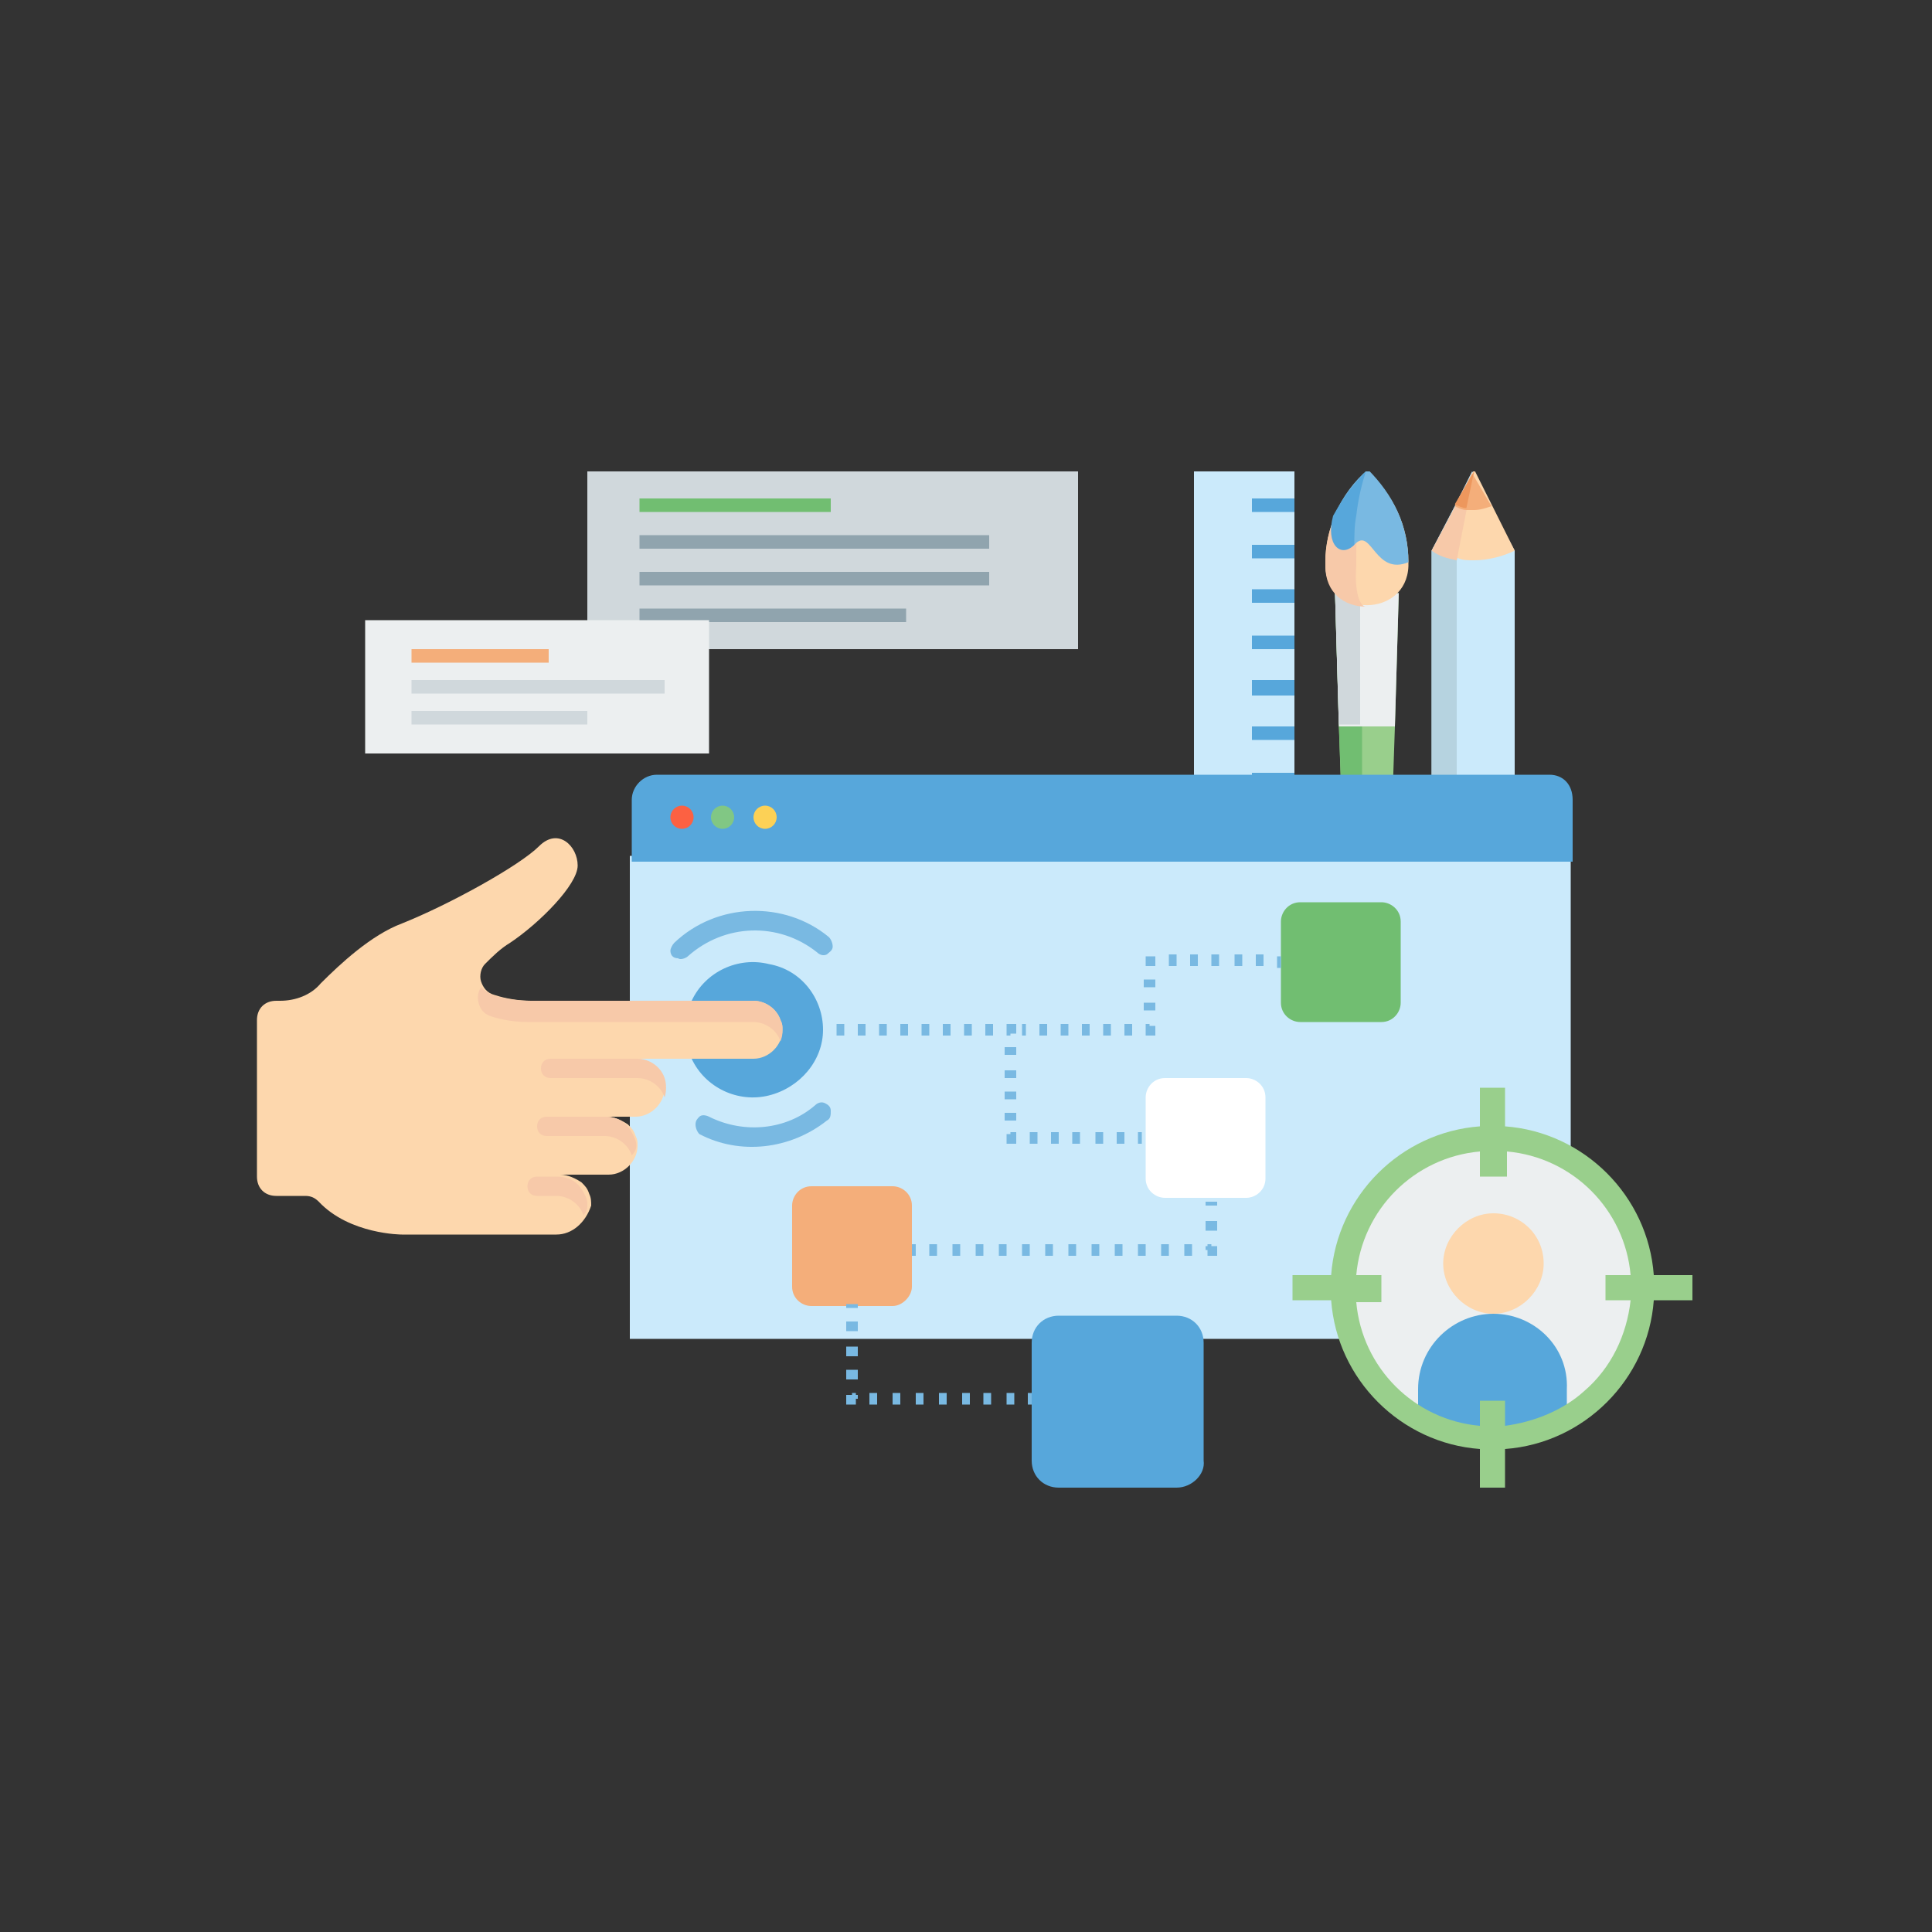 <?xml version="1.0" ?><svg xmlns="http://www.w3.org/2000/svg" xmlns:xlink="http://www.w3.org/1999/xlink" version="1.1" id="Layer_1" viewBox="0 0 100 100" style="enable-background:new 0 0 100 100;" xml:space="preserve"><rect x="0" y="0" width="100" height="100" fill="#333333" stroke="none"/><style type="text/css">
	.st0{clip-path:url(#SVGID_2_);}
	.st1{fill:#99CF8C;}
	.st2{clip-path:url(#SVGID_4_);}
	.st3{fill:#71BE71;}
	.st4{clip-path:url(#SVGID_6_);}
	.st5{fill:#ECEFF0;}
	.st6{clip-path:url(#SVGID_8_);}
	.st7{fill:#D0D8DC;}
	.st8{clip-path:url(#SVGID_10_);}
	.st9{fill:#CBEAFB;}
	.st10{clip-path:url(#SVGID_12_);}
	.st11{fill:#B6D3E0;}
	.st12{clip-path:url(#SVGID_14_);}
	.st13{clip-path:url(#SVGID_16_);}
	.st14{fill:#57A7DB;}
	.st15{clip-path:url(#SVGID_18_);}
	.st16{fill:#FDD7AD;}
	.st17{clip-path:url(#SVGID_20_);}
	.st18{fill:#F7C9A9;}
	.st19{clip-path:url(#SVGID_22_);}
	.st20{fill:#79B9E2;}
	.st21{clip-path:url(#SVGID_24_);}
	.st22{clip-path:url(#SVGID_26_);}
	.st23{clip-path:url(#SVGID_28_);}
	.st24{clip-path:url(#SVGID_30_);}
	.st25{fill:#F4AE7A;}
	.st26{fill:#ED975D;}
	.st27{fill:#FFFFFF;}
	.st28{fill:#FC6142;}
	.st29{fill:#81C784;}
	.st30{fill:#FCD156;}
	.st31{fill:#90A4AE;}
</style><g><g><g><defs><rect id="SVGID_1_" x="61.8" y="24.4" width="16.6" height="17.9"/></defs><clipPath id="SVGID_2_"><use xlink:href="#SVGID_1_" style="overflow:visible;"/></clipPath><g class="st0"><path class="st1" d="M72.4,30.7l-0.2,6.9l-0.4,11.8c-0.4,0-0.9-0.1-1.3-0.2c-0.3-0.1-0.5-0.1-0.8-0.2l-0.4-11.4l-0.2-6.9      L72.4,30.7L72.4,30.7z"/></g></g><g><defs><rect id="SVGID_3_" x="61.8" y="24.4" width="16.6" height="17.9"/></defs><clipPath id="SVGID_4_"><use xlink:href="#SVGID_3_" style="overflow:visible;"/></clipPath><g class="st2"><path class="st3" d="M70.5,49.1c-0.3-0.1-0.5-0.1-0.8-0.2l-0.4-11.4l-0.2-6.9h1.3l0.1,6.9L70.5,49.1z"/></g></g><g><defs><rect id="SVGID_5_" x="61.8" y="24.4" width="16.6" height="17.9"/></defs><clipPath id="SVGID_6_"><use xlink:href="#SVGID_5_" style="overflow:visible;"/></clipPath><g class="st4"><path class="st5" d="M72.4,30.7l-0.2,6.9h-2.9l-0.2-6.9H72.4z"/></g></g><g><defs><rect id="SVGID_7_" x="61.8" y="24.4" width="16.6" height="17.9"/></defs><clipPath id="SVGID_8_"><use xlink:href="#SVGID_7_" style="overflow:visible;"/></clipPath><g class="st6"><path class="st7" d="M70.4,37.5h-1.1l-0.2-6.9h1.3L70.4,37.5z"/></g></g><g><defs><rect id="SVGID_9_" x="61.8" y="24.4" width="16.6" height="17.9"/></defs><clipPath id="SVGID_10_"><use xlink:href="#SVGID_9_" style="overflow:visible;"/></clipPath><g class="st8"><path class="st9" d="M78.4,28.5v19.7c-0.9,0.5-1.9,0.8-3,1c-0.4,0.1-0.9,0.1-1.3,0.2V28.5l1.2-2.3l0.7-1.4l0.2-0.4l0.3,0.5      l0.6,1.2L78.4,28.5z"/></g></g><g><defs><rect id="SVGID_11_" x="61.8" y="24.4" width="16.6" height="17.9"/></defs><clipPath id="SVGID_12_"><use xlink:href="#SVGID_11_" style="overflow:visible;"/></clipPath><g class="st10"><path class="st11" d="M76.2,24.4l-0.1,0.4L75.4,29v20.1c-0.4,0.1-0.9,0.1-1.3,0.2V28.5l1.2-2.3l0.7-1.4L76.2,24.4z"/></g></g><g><defs><rect id="SVGID_13_" x="61.8" y="24.4" width="16.6" height="17.9"/></defs><clipPath id="SVGID_14_"><use xlink:href="#SVGID_13_" style="overflow:visible;"/></clipPath><g class="st12"><path class="st9" d="M67,24.4v23.5c-0.1,0-0.2-0.1-0.3-0.1c-0.4-0.2-0.8-0.5-1.2-0.7c-1.6-1.2-2.9-2.7-3.9-4.5V24.4H67z"/></g></g><g><defs><rect id="SVGID_15_" x="61.8" y="24.4" width="16.6" height="17.9"/></defs><clipPath id="SVGID_16_"><use xlink:href="#SVGID_15_" style="overflow:visible;"/></clipPath><g class="st13"><g><path class="st14" d="M64.8,25.8H67v0.7h-2.2V25.8z"/></g><g><path class="st14" d="M64.8,28.2H67v0.7h-2.2V28.2z"/></g><g><path class="st14" d="M64.8,30.5H67v0.7h-2.2V30.5z"/></g><g><path class="st14" d="M64.8,32.9H67v0.7h-2.2V32.9z"/></g><g><path class="st14" d="M64.8,35.2H67V36h-2.2V35.2z"/></g><g><path class="st14" d="M64.8,37.6H67v0.7h-2.2V37.6z"/></g><g><path class="st14" d="M64.8,40H67v0.7h-2.2V40z"/></g><g><path class="st14" d="M64.8,42.3H67v0.7h-2.2V42.3z"/></g><g><path class="st14" d="M64.8,44.7H67v0.7h-2.2V44.7z"/></g><g><path class="st14" d="M67,47v0.7h-0.2c-0.4-0.2-0.8-0.5-1.2-0.7H67z"/></g></g></g><g><defs><rect id="SVGID_17_" x="61.8" y="24.4" width="16.6" height="17.9"/></defs><clipPath id="SVGID_18_"><use xlink:href="#SVGID_17_" style="overflow:visible;"/></clipPath><g class="st15"><path class="st16" d="M72.9,29.1c0,0.1,0,0.1,0,0.2c-0.1,2.7-4.2,2.7-4.3,0c0-0.1,0-0.1,0-0.2c0-0.9,0.2-1.7,0.5-2.4      c0.4-0.9,1-1.7,1.7-2.3C72.1,25.6,72.9,27.2,72.9,29.1z"/></g></g><g><defs><rect id="SVGID_19_" x="61.8" y="24.4" width="16.6" height="17.9"/></defs><clipPath id="SVGID_20_"><use xlink:href="#SVGID_19_" style="overflow:visible;"/></clipPath><g class="st17"><path class="st18" d="M70.7,31.4c-1.1,0-2.1-0.7-2.1-2.1c0-0.1,0-0.1,0-0.2c0-0.9,0.2-1.7,0.5-2.4c0.4-0.9,1-1.7,1.7-2.3      c-0.2,0.6-0.4,1.4-0.5,2.3c-0.1,0.7-0.1,1.5-0.1,2.4c0,0.1,0,0.1,0,0.2C70.1,30.7,70.4,31.4,70.7,31.4z"/></g></g><g><defs><rect id="SVGID_21_" x="61.8" y="24.4" width="16.6" height="17.9"/></defs><clipPath id="SVGID_22_"><use xlink:href="#SVGID_21_" style="overflow:visible;"/></clipPath><g class="st19"><path class="st20" d="M72.9,29.1c-1.7,0.7-1.9-1.7-2.7-1c0,0,0,0,0,0c-0.7,0.7-1.5,0-1.1-1.5c0.4-0.9,1-1.7,1.7-2.3      C72.1,25.6,72.9,27.2,72.9,29.1z"/></g></g><g><defs><rect id="SVGID_23_" x="61.8" y="24.4" width="16.6" height="17.9"/></defs><clipPath id="SVGID_24_"><use xlink:href="#SVGID_23_" style="overflow:visible;"/></clipPath><g class="st21"><path class="st14" d="M70.7,24.4c-0.2,0.6-0.4,1.4-0.5,2.3c-0.1,0.5-0.1,1-0.1,1.5c-0.7,0.7-1.5,0-1.1-1.5      C69.5,25.8,70,25.1,70.7,24.4z"/></g></g><g><defs><rect id="SVGID_25_" x="61.8" y="24.4" width="16.6" height="17.9"/></defs><clipPath id="SVGID_26_"><use xlink:href="#SVGID_25_" style="overflow:visible;"/></clipPath><g class="st22"><path class="st16" d="M78.4,28.5C77.8,28.8,77,29,76.3,29c-0.3,0-0.6,0-0.8-0.1c-0.5-0.1-0.9-0.2-1.3-0.5l2.1-4.1l0,0L78.4,28.5      z"/></g></g><g><defs><rect id="SVGID_27_" x="61.8" y="24.4" width="16.6" height="17.9"/></defs><clipPath id="SVGID_28_"><use xlink:href="#SVGID_27_" style="overflow:visible;"/></clipPath><g class="st23"><path class="st18" d="M76.3,24.4L75.4,29c-0.5-0.1-0.9-0.2-1.3-0.5L76.3,24.4L76.3,24.4z"/></g></g><g><defs><rect id="SVGID_29_" x="61.8" y="24.4" width="16.6" height="17.9"/></defs><clipPath id="SVGID_30_"><use xlink:href="#SVGID_29_" style="overflow:visible;"/></clipPath><g class="st24"><path class="st25" d="M77.2,26.2c-0.3,0.1-0.6,0.2-0.9,0.2c-0.1,0-0.2,0-0.4,0c-0.2,0-0.4-0.1-0.6-0.2l0.9-1.7L77.2,26.2z"/></g></g><g><g><path class="st26" d="M76.3,24.4l-0.4,1.9c-0.2,0-0.4-0.1-0.6-0.2L76.3,24.4z"/></g></g></g><title/><g><rect x="32.6" y="44.3" class="st9" width="48.7" height="25"/></g><g><path class="st14" d="M80.2,40.1H34c-0.7,0-1.3,0.6-1.3,1.3v3.2h48.7v-3.2C81.4,40.6,80.9,40.1,80.2,40.1z"/></g><g><path class="st27" d="M64.5,62h-4.2c-0.5,0-1-0.4-1-1v-4.2c0-0.5,0.4-1,1-1h4.2c0.5,0,1,0.4,1,1V61C65.5,61.6,65,62,64.5,62z"/></g><g><path class="st3" d="M71.5,52.9h-4.2c-0.5,0-1-0.4-1-1v-4.2c0-0.5,0.4-1,1-1h4.2c0.5,0,1,0.4,1,1v4.2    C72.5,52.4,72.1,52.9,71.5,52.9z"/></g><g><path class="st25" d="M46.2,67.6H42c-0.5,0-1-0.4-1-1v-4.2c0-0.5,0.4-1,1-1h4.2c0.5,0,1,0.4,1,1v4.2    C47.2,67.1,46.7,67.6,46.2,67.6z"/></g><g><g><circle class="st28" cx="35.3" cy="42.3" r="0.6"/></g><g><circle class="st29" cx="37.4" cy="42.3" r="0.6"/></g><g><circle class="st30" cx="39.6" cy="42.3" r="0.6"/></g></g><g><path class="st14" d="M60.9,77h-6.1c-0.8,0-1.4-0.6-1.4-1.4v-6.1c0-0.8,0.6-1.4,1.4-1.4h6.1c0.8,0,1.4,0.6,1.4,1.4v6.1    C62.4,76.3,61.7,77,60.9,77z"/></g><g><g><g><g><rect x="66.1" y="49.5" class="st20" width="0.2" height="0.6"/></g><g><path class="st20" d="M65.4,50H65v-0.6h0.4V50z M64.3,50h-0.4v-0.6h0.4V50z M63.1,50h-0.4v-0.6h0.4V50z M62,50h-0.4v-0.6H62V50       z M60.9,50h-0.4v-0.6h0.4V50z"/></g><g><polygon class="st20" points="59.8,50 59.5,50 59.5,50 59.3,50 59.3,49.5 59.8,49.5 59.8,49.8 59.8,49.8 59.8,50 59.8,50             "/></g><g><path class="st20" d="M59.8,52.3h-0.6v-0.4h0.6V52.3z M59.8,51.1h-0.6v-0.4h0.6V51.1z"/></g><g><polygon class="st20" points="59.8,53.6 59.3,53.6 59.3,53.3 59.3,53.3 59.3,53.1 59.3,53.1 59.3,53 59.5,53 59.5,53.1        59.8,53.1      "/></g><g><path class="st20" d="M58.6,53.6h-0.4V53h0.4V53.6z M57.5,53.6h-0.4V53h0.4V53.6z M56.4,53.6H56V53h0.4V53.6z M55.3,53.6h-0.4       V53h0.4V53.6z M54.2,53.6h-0.4V53h0.4V53.6z"/></g><g><rect x="52.9" y="53" class="st20" width="0.2" height="0.6"/></g></g></g><g><g><g><rect x="58.9" y="58.6" class="st20" width="0.2" height="0.6"/></g><g><path class="st20" d="M58.2,59.2h-0.4v-0.6h0.4V59.2z M57.1,59.2h-0.4v-0.6h0.4V59.2z M55.9,59.2h-0.4v-0.6h0.4V59.2z        M54.8,59.2h-0.4v-0.6h0.4V59.2z M53.7,59.2h-0.4v-0.6h0.4V59.2z"/></g><g><polygon class="st20" points="52.6,59.2 52.1,59.2 52.1,58.7 52.3,58.7 52.3,58.6 52.6,58.6 52.6,58.7 52.6,58.7 52.6,58.9        52.6,58.9      "/></g><g><path class="st20" d="M52.6,58h-0.6v-0.4h0.6V58z M52.6,56.9h-0.6v-0.4h0.6V56.9z M52.6,55.8h-0.6v-0.4h0.6V55.8z M52.6,54.6       h-0.6v-0.4h0.6V54.6z"/></g><g><polygon class="st20" points="52.3,53.6 52.1,53.6 52.1,53.5 52.1,53.5 52.1,53.3 52.1,53.3 52.1,53 52.6,53 52.6,53.5        52.3,53.5      "/></g><g><path class="st20" d="M51.4,53.6H51V53h0.4V53.6z M50.3,53.6h-0.4V53h0.4V53.6z M49.2,53.6h-0.4V53h0.4V53.6z M48.1,53.6h-0.4       V53h0.4V53.6z M47,53.6h-0.4V53H47V53.6z M45.9,53.6h-0.4V53h0.4V53.6z M44.8,53.6h-0.4V53h0.4V53.6z M43.7,53.6h-0.4V53h0.4       V53.6z"/></g><g><rect x="42.3" y="53" class="st20" width="0.2" height="0.6"/></g></g></g><g><g><g><rect x="62.4" y="62.2" class="st20" width="0.6" height="0.2"/></g><g><rect x="62.4" y="63.2" class="st20" width="0.6" height="0.5"/></g><g><polygon class="st20" points="63,65 62.5,65 62.5,64.7 62.4,64.7 62.4,64.5 62.5,64.5 62.5,64.4 62.7,64.4 62.7,64.5 63,64.5             "/></g><g><path class="st20" d="M48.1,65l0-0.6l0.4,0l0,0.6L48.1,65z M49.3,65l0-0.6l0.4,0l0,0.6L49.3,65z M50.5,65l0-0.6l0.4,0l0,0.6       L50.5,65z M51.7,65l0-0.6l0.4,0l0,0.6L51.7,65z M52.9,65l0-0.6l0.4,0l0,0.6L52.9,65z M54.1,65l0-0.6l0.4,0l0,0.6L54.1,65z        M55.3,65l0-0.6l0.4,0l0,0.6L55.3,65z M56.5,65l0-0.6l0.4,0l0,0.6L56.5,65z M57.7,65l0-0.6l0.4,0l0,0.6L57.7,65z M58.9,65       l0-0.6l0.4,0l0,0.6L58.9,65z M60.1,65l0-0.6l0.4,0l0,0.6L60.1,65z M61.3,65l0-0.6l0.4,0l0,0.6L61.3,65z"/></g><g><rect x="47.2" y="64.4" class="st20" width="0.2" height="0.6"/></g></g></g><g><g><g><rect x="53.2" y="72.1" class="st20" width="0.2" height="0.6"/></g><g><path class="st20" d="M52.5,72.7h-0.4v-0.6h0.4V72.7z M51.3,72.7h-0.4v-0.6h0.4V72.7z M50.2,72.7h-0.4v-0.6h0.4V72.7z M49,72.7       h-0.4v-0.6H49V72.7z M47.8,72.7h-0.4v-0.6h0.4V72.7z M46.6,72.7h-0.4v-0.6h0.4V72.7z M45.5,72.7H45v-0.6h0.4V72.7z"/></g><g><polygon class="st20" points="44.3,72.7 43.8,72.7 43.8,72.2 44.1,72.2 44.1,72.1 44.3,72.1 44.3,72.2 44.4,72.2 44.4,72.4        44.3,72.4      "/></g><g><path class="st20" d="M44.4,71.4h-0.6v-0.5h0.6V71.4z M44.4,70.2h-0.6v-0.5h0.6V70.2z M44.4,68.9h-0.6v-0.5h0.6V68.9z"/></g><g><rect x="43.8" y="67.5" class="st20" width="0.6" height="0.2"/></g></g></g></g><g><g><path class="st14" d="M35.8,54.8c0.7,1.5,2.4,2.3,4,1.9s2.8-1.8,2.8-3.4s-1.1-3.1-2.8-3.4c-1.6-0.4-3.3,0.4-4,1.9V54.8z"/></g><g><path class="st20" d="M34.7,49.2c0-0.1,0.1-0.3,0.2-0.4c2.2-2.1,5.7-2.2,8-0.3c0.1,0.1,0.2,0.3,0.2,0.5c0,0.2-0.2,0.3-0.3,0.4     c-0.2,0.1-0.4,0-0.5-0.1c-2-1.6-4.8-1.5-6.7,0.2c-0.1,0.1-0.4,0.2-0.5,0.1C34.8,49.6,34.7,49.4,34.7,49.2z"/></g><g><path class="st20" d="M36,58.2c0-0.2,0.1-0.3,0.2-0.4c0.1-0.1,0.3-0.1,0.5,0c1.8,0.9,4,0.7,5.5-0.6c0.1-0.1,0.3-0.2,0.5-0.1     c0.2,0.1,0.3,0.2,0.3,0.4c0,0.2,0,0.4-0.2,0.5c-1.9,1.5-4.5,1.8-6.6,0.7C36.1,58.6,36,58.4,36,58.2z"/></g><g><path class="st16" d="M28.8,63.9h-8c0,0-2.7,0-4.3-1.7c-0.2-0.2-0.4-0.3-0.7-0.3h-1.5c-0.6,0-1-0.4-1-1v-8.1c0-0.6,0.4-1,1-1h0.2     c0.8,0,1.6-0.3,2.1-0.9c1-1,2.6-2.5,4.2-3.1c2.5-1,6.1-3,7.1-4c1-1,2,0,2,1s-2,3-3.5,4c-0.5,0.3-0.9,0.7-1.3,1.1     c-0.2,0.2-0.3,0.6-0.2,0.9c0.1,0.3,0.3,0.6,0.7,0.7c0.6,0.2,1.3,0.3,1.9,0.3H39c0.6,0,1.2,0.4,1.4,1c0.1,0.2,0.1,0.3,0.1,0.5     c0,0.8-0.7,1.5-1.5,1.5h-6.1c0.6,0,1.2,0.4,1.4,1c0.1,0.2,0.1,0.3,0.1,0.5c0,0.8-0.7,1.5-1.5,1.5h-1.5c0.4,0,0.8,0.2,1.1,0.4     c0.2,0.2,0.3,0.3,0.4,0.6c0.1,0.2,0.1,0.3,0.1,0.5c0,0.8-0.7,1.5-1.5,1.5h-2.5c0.4,0,0.8,0.2,1.1,0.4c0.2,0.2,0.3,0.3,0.4,0.6     c0.1,0.2,0.1,0.4,0.1,0.6C30.3,63.3,29.6,63.9,28.8,63.9z"/></g><g><g><path class="st18" d="M40.5,53.3c0-0.2,0-0.3-0.1-0.5c-0.2-0.6-0.8-1-1.4-1H27.4c-0.6,0-1.3-0.1-1.9-0.3      c-0.2-0.1-0.4-0.2-0.6-0.4c-0.2,0.3-0.2,0.6-0.1,0.9c0.1,0.3,0.3,0.5,0.6,0.6c0.6,0.2,1.3,0.3,1.9,0.3H39c0.6,0,1.2,0.4,1.4,1      C40.5,53.6,40.5,53.5,40.5,53.3z"/></g><g><path class="st18" d="M34.4,55.8c-0.2-0.6-0.8-1-1.4-1h-4.5c-0.3,0-0.5,0.2-0.5,0.5s0.2,0.5,0.5,0.5h4.5c0.6,0,1.2,0.4,1.4,1      C34.5,56.5,34.5,56.1,34.4,55.8z"/></g><g><path class="st18" d="M32.8,58.8c-0.1-0.2-0.2-0.4-0.4-0.6c-0.3-0.3-0.7-0.4-1.1-0.4h-3c-0.3,0-0.5,0.2-0.5,0.5s0.2,0.5,0.5,0.5      h3c0.6,0,1.2,0.4,1.4,1C33,59.5,33,59.2,32.8,58.8z"/></g><g><path class="st18" d="M30.4,62.4c0-0.2,0-0.3-0.1-0.5c-0.1-0.2-0.2-0.4-0.4-0.6c-0.3-0.3-0.7-0.4-1.1-0.4h-1      c-0.3,0-0.5,0.2-0.5,0.5s0.2,0.5,0.5,0.5h1c0.6,0,1.2,0.4,1.4,1C30.4,62.7,30.4,62.5,30.4,62.4z"/></g></g></g><g><g><circle class="st5" cx="77.2" cy="66.5" r="7.9"/></g><g><g><path class="st16" d="M79.9,65.4c0,1.4-1.2,2.6-2.6,2.6c-1.4,0-2.6-1.2-2.6-2.6s1.2-2.6,2.6-2.6C78.7,62.8,79.9,63.9,79.9,65.4z      "/></g><g><path class="st14" d="M77.3,68c-2.1,0-3.9,1.7-3.9,3.9v1.5c2.4,1.4,5.4,1.4,7.7,0v-1.5C81.2,69.7,79.4,68,77.3,68z"/></g><g><path class="st1" d="M87.6,66h-2c-0.3-4.1-3.6-7.4-7.7-7.7v-2h-1.3v2c-4.1,0.3-7.4,3.6-7.7,7.7h-2v1.3h2      c0.3,4.1,3.6,7.4,7.7,7.7v2h1.3v-2c4.1-0.3,7.4-3.6,7.7-7.7h2V66z M82,72c-1.1,1-2.6,1.6-4.1,1.8v-1.3h-1.3v1.3      c-3.4-0.3-6.1-3-6.4-6.4h1.3V66h-1.3c0.3-3.4,3-6.1,6.4-6.4v1.3H78v-1.3c3.4,0.3,6.1,3,6.4,6.4h-1.3v1.3h1.3      C84.2,69.1,83.4,70.8,82,72L82,72z"/></g></g></g><g><g><path class="st7" d="M30.4,24.4h25.4v9.2H30.4L30.4,24.4L30.4,24.4z"/></g><g><g><path class="st3" d="M33.1,25.8h9.9v0.7h-9.9V25.8z"/></g><g><path class="st31" d="M33.1,27.7h18.1v0.7H33.1V27.7z"/></g><g><path class="st31" d="M33.1,29.6h18.1v0.7H33.1V29.6z"/></g><g><path class="st31" d="M33.1,31.5h13.8v0.7H33.1V31.5z"/></g></g></g><g><g><path class="st5" d="M18.9,32.1h17.8V39H18.9V32.1z"/></g><g><g><path class="st25" d="M21.3,33.6h7.1v0.7h-7.1V33.6z"/></g><g><path class="st7" d="M21.3,35.2h13.1v0.7H21.3V35.2z"/></g><g><path class="st7" d="M21.3,36.8h9.1v0.7h-9.1V36.8z"/></g></g></g></g></svg>